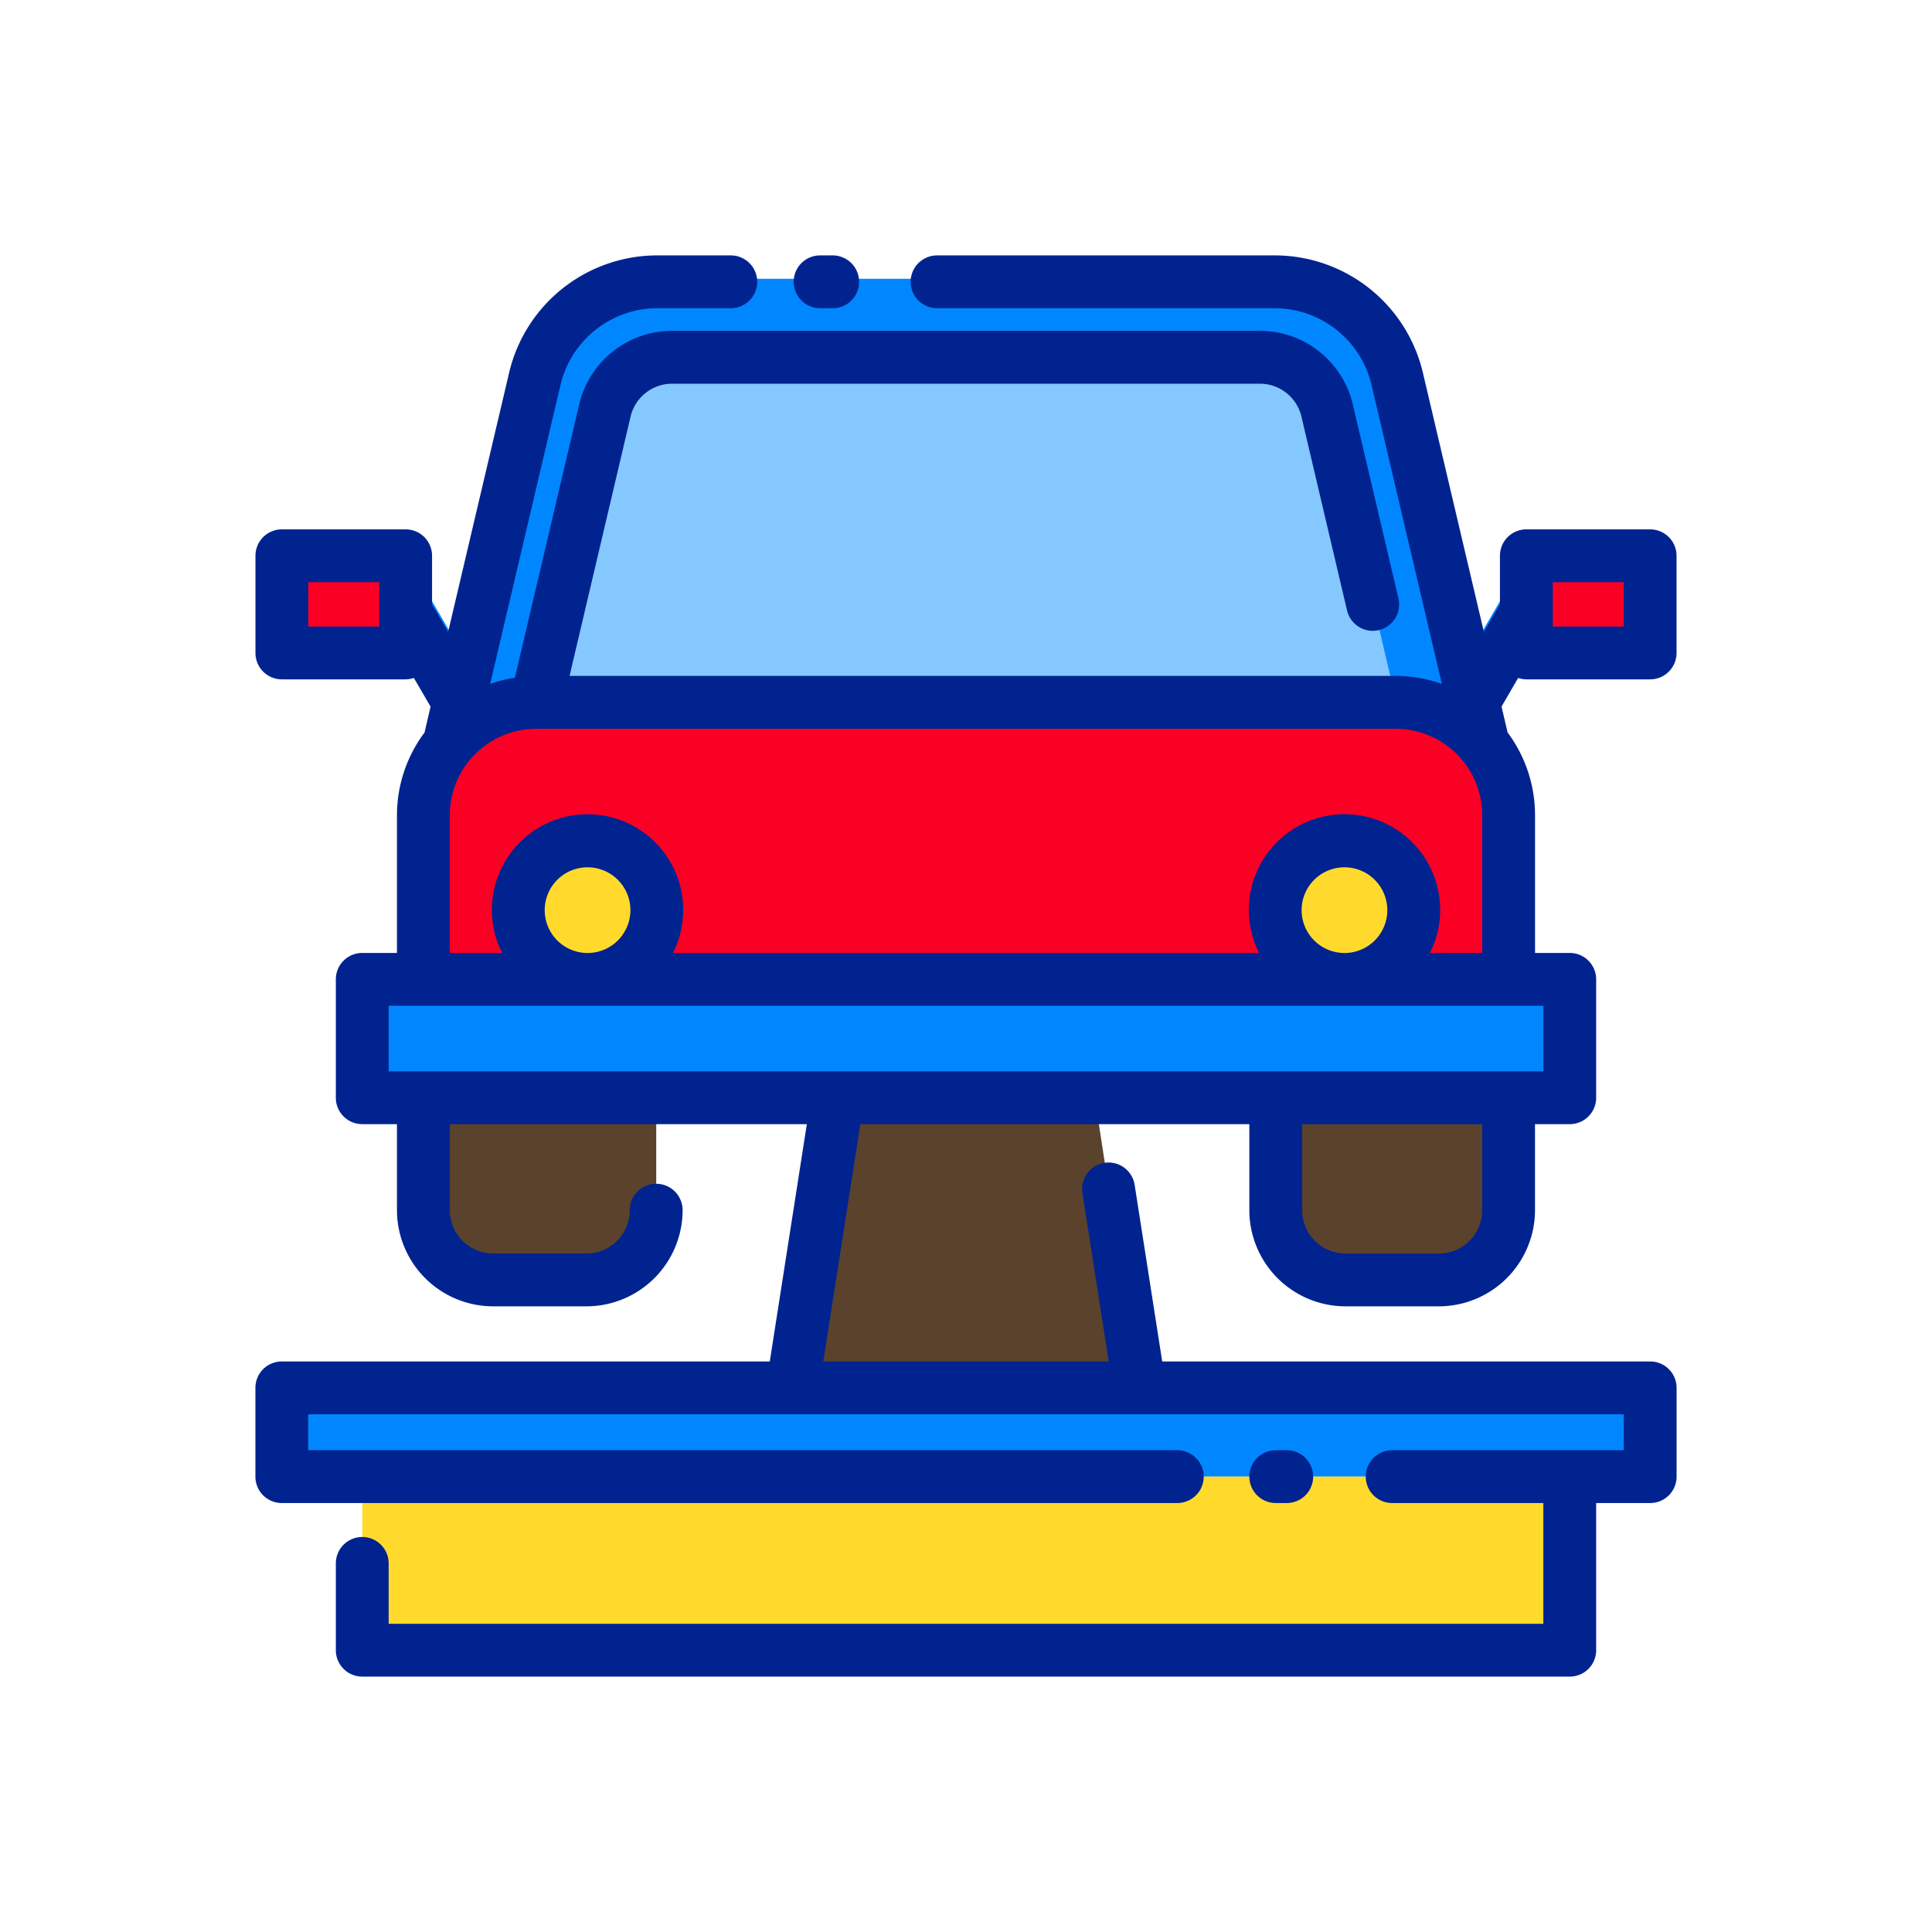 <svg id="Layer_1" height="512" viewBox="0 0 128 128" width="512" xmlns="http://www.w3.org/2000/svg" data-name="Layer 1"><g fill="#0087ff"><path d="m27.538 37.968a1.75 1.75 0 1 0 -3.023 1.764l4.362 7.476a1.75 1.75 0 1 0 3.023-1.763z"/><path d="m102.978 37.13a1.754 1.754 0 0 0 -2.394.63l-4.484 7.685a1.75 1.75 0 0 0 3.023 1.763l4.484-7.684a1.751 1.751 0 0 0 -.629-2.394z"/><path d="m24 64.68h80v7.843h-80z"/></g><path d="m28.052 72.523h15.425a0 0 0 0 1 0 0v7.453a4.62 4.62 0 0 1 -4.62 4.62h-6.185a4.62 4.62 0 0 1 -4.62-4.62v-7.453a0 0 0 0 1 0 0z" fill="#5a422c"/><path d="m84.523 72.523h15.425a0 0 0 0 1 0 0v7.453a4.62 4.62 0 0 1 -4.62 4.62h-6.185a4.62 4.62 0 0 1 -4.62-4.62v-7.453a0 0 0 0 1 0 0z" fill="#5a422c"/><path d="m29.212 51.326 6.213-26.4a8.376 8.376 0 0 1 8.154-6.458h40.842a8.376 8.376 0 0 1 8.154 6.458l6.213 26.4z" fill="#0087ff"/><path d="m83.458 23.466h-38.916a4.594 4.594 0 0 0 -4.471 3.54l-4.545 19.32h56.948l-4.545-19.32a4.594 4.594 0 0 0 -4.471-3.54z" fill="#84c8ff"/><path d="m18.671 36.617h8.204v6.438h-8.204z" fill="#fb0025"/><path d="m101.125 36.617h8.204v6.438h-8.204z" fill="#fb0025" transform="matrix(-1 0 0 -1 210.454 79.672)"/><path d="m92.474 46.326h-56.948a7.474 7.474 0 0 0 -7.474 7.474v10.88h71.9v-10.88a7.474 7.474 0 0 0 -7.478-7.474z" fill="#fb0025"/><circle cx="38.926" cy="60.091" fill="#ffda2d" r="4.588"/><circle cx="89.074" cy="60.091" fill="#ffda2d" r="4.588"/><path d="m75.5 91.95h-23l3-19.427h17z" fill="#5a422c"/><path d="m18.671 91.95h90.659v5.881h-90.659z" fill="#0087ff"/><path d="m24 97.83h80v11.499h-80z" fill="#ffda2d"/><path d="m54.333 20.421h.834a1.75 1.75 0 0 0 0-3.5h-.834a1.75 1.75 0 0 0 0 3.5z" fill="#002390"/><path d="m100.581 44.915a1.75 1.75 0 0 0 .544.095h8.2a1.749 1.749 0 0 0 1.75-1.75v-6.438a1.749 1.749 0 0 0 -1.75-1.75h-8.2a1.749 1.749 0 0 0 -1.75 1.75v3.214l-1.065 1.826-4.032-17.134a10.086 10.086 0 0 0 -9.856-7.807h-22.339a1.75 1.75 0 0 0 0 3.5h22.339a6.6 6.6 0 0 1 6.45 5.108l4.654 19.782a9.157 9.157 0 0 0 -3.051-.53h-54.741l4.04-17.169a2.834 2.834 0 0 1 2.768-2.191h38.916a2.834 2.834 0 0 1 2.768 2.19l3.019 12.833a1.749 1.749 0 1 0 3.406-.8l-3.019-12.834a6.319 6.319 0 0 0 -6.174-4.889h-38.916a6.319 6.319 0 0 0 -6.174 4.89l-4.256 18.089a9.2 9.2 0 0 0 -1.638.41l4.654-19.78a6.6 6.6 0 0 1 6.45-5.109h4.839a1.75 1.75 0 0 0 0-3.5h-4.839a10.085 10.085 0 0 0 -9.856 7.808l-4.032 17.133-1.065-1.826v-3.214a1.749 1.749 0 0 0 -1.75-1.75h-8.2a1.749 1.749 0 0 0 -1.75 1.75v6.438a1.749 1.749 0 0 0 1.75 1.75h8.2a1.75 1.75 0 0 0 .544-.095l1.107 1.9-.4 1.716a9.16 9.16 0 0 0 -1.826 5.474v9.13h-2.3a1.749 1.749 0 0 0 -1.75 1.75v7.843a1.75 1.75 0 0 0 1.75 1.75h2.3v5.7a6.377 6.377 0 0 0 6.37 6.37h6.184a6.378 6.378 0 0 0 6.371-6.37 1.75 1.75 0 0 0 -3.5 0 2.873 2.873 0 0 1 -2.871 2.87h-6.181a2.873 2.873 0 0 1 -2.87-2.87v-5.7h23.652l-2.455 15.722h-32.329a1.749 1.749 0 0 0 -1.75 1.75v5.88a1.749 1.749 0 0 0 1.75 1.75h59.329a1.75 1.75 0 0 0 0-3.5h-57.579v-2.38h87.158v2.38h-15.345a1.75 1.75 0 0 0 0 3.5h10.016v8h-76.5v-4a1.75 1.75 0 0 0 -3.5 0v5.749a1.749 1.749 0 0 0 1.75 1.75h80a1.749 1.749 0 0 0 1.75-1.75v-9.749h3.579a1.749 1.749 0 0 0 1.75-1.75v-5.88a1.749 1.749 0 0 0 -1.75-1.75h-32.329l-1.827-11.7a1.75 1.75 0 1 0 -3.459.539l1.741 11.161h-18.91l2.455-15.722h25.772v5.7a6.378 6.378 0 0 0 6.371 6.37h6.184a6.377 6.377 0 0 0 6.37-6.37v-5.7h2.303a1.75 1.75 0 0 0 1.75-1.75v-7.843a1.749 1.749 0 0 0 -1.75-1.75h-2.3v-9.13a9.16 9.16 0 0 0 -1.819-5.477l-.4-1.716zm2.294-6.343h4.7v2.938h-4.7zm-77.75 2.938h-4.7v-2.938h4.7zm73.075 38.671a2.873 2.873 0 0 1 -2.87 2.87h-6.187a2.873 2.873 0 0 1 -2.871-2.87v-5.7h11.928zm4.053-9.2h-76.503v-4.346h76.5zm-66.165-10.681a2.839 2.839 0 1 1 2.838 2.839 2.841 2.841 0 0 1 -2.838-2.839zm50.147 0a2.839 2.839 0 1 1 2.839 2.839 2.842 2.842 0 0 1 -2.839-2.839zm8.5 2.839a6.339 6.339 0 1 0 -11.318 0h-38.832a6.338 6.338 0 1 0 -11.318 0h-3.467v-9.13a5.73 5.73 0 0 1 5.722-5.724h56.95a5.73 5.73 0 0 1 5.728 5.72v9.13z" fill="#002390"/><path d="m85.25 99.58a1.75 1.75 0 0 0 0-3.5h-.727a1.75 1.75 0 0 0 0 3.5z" fill="#002390"/></svg>